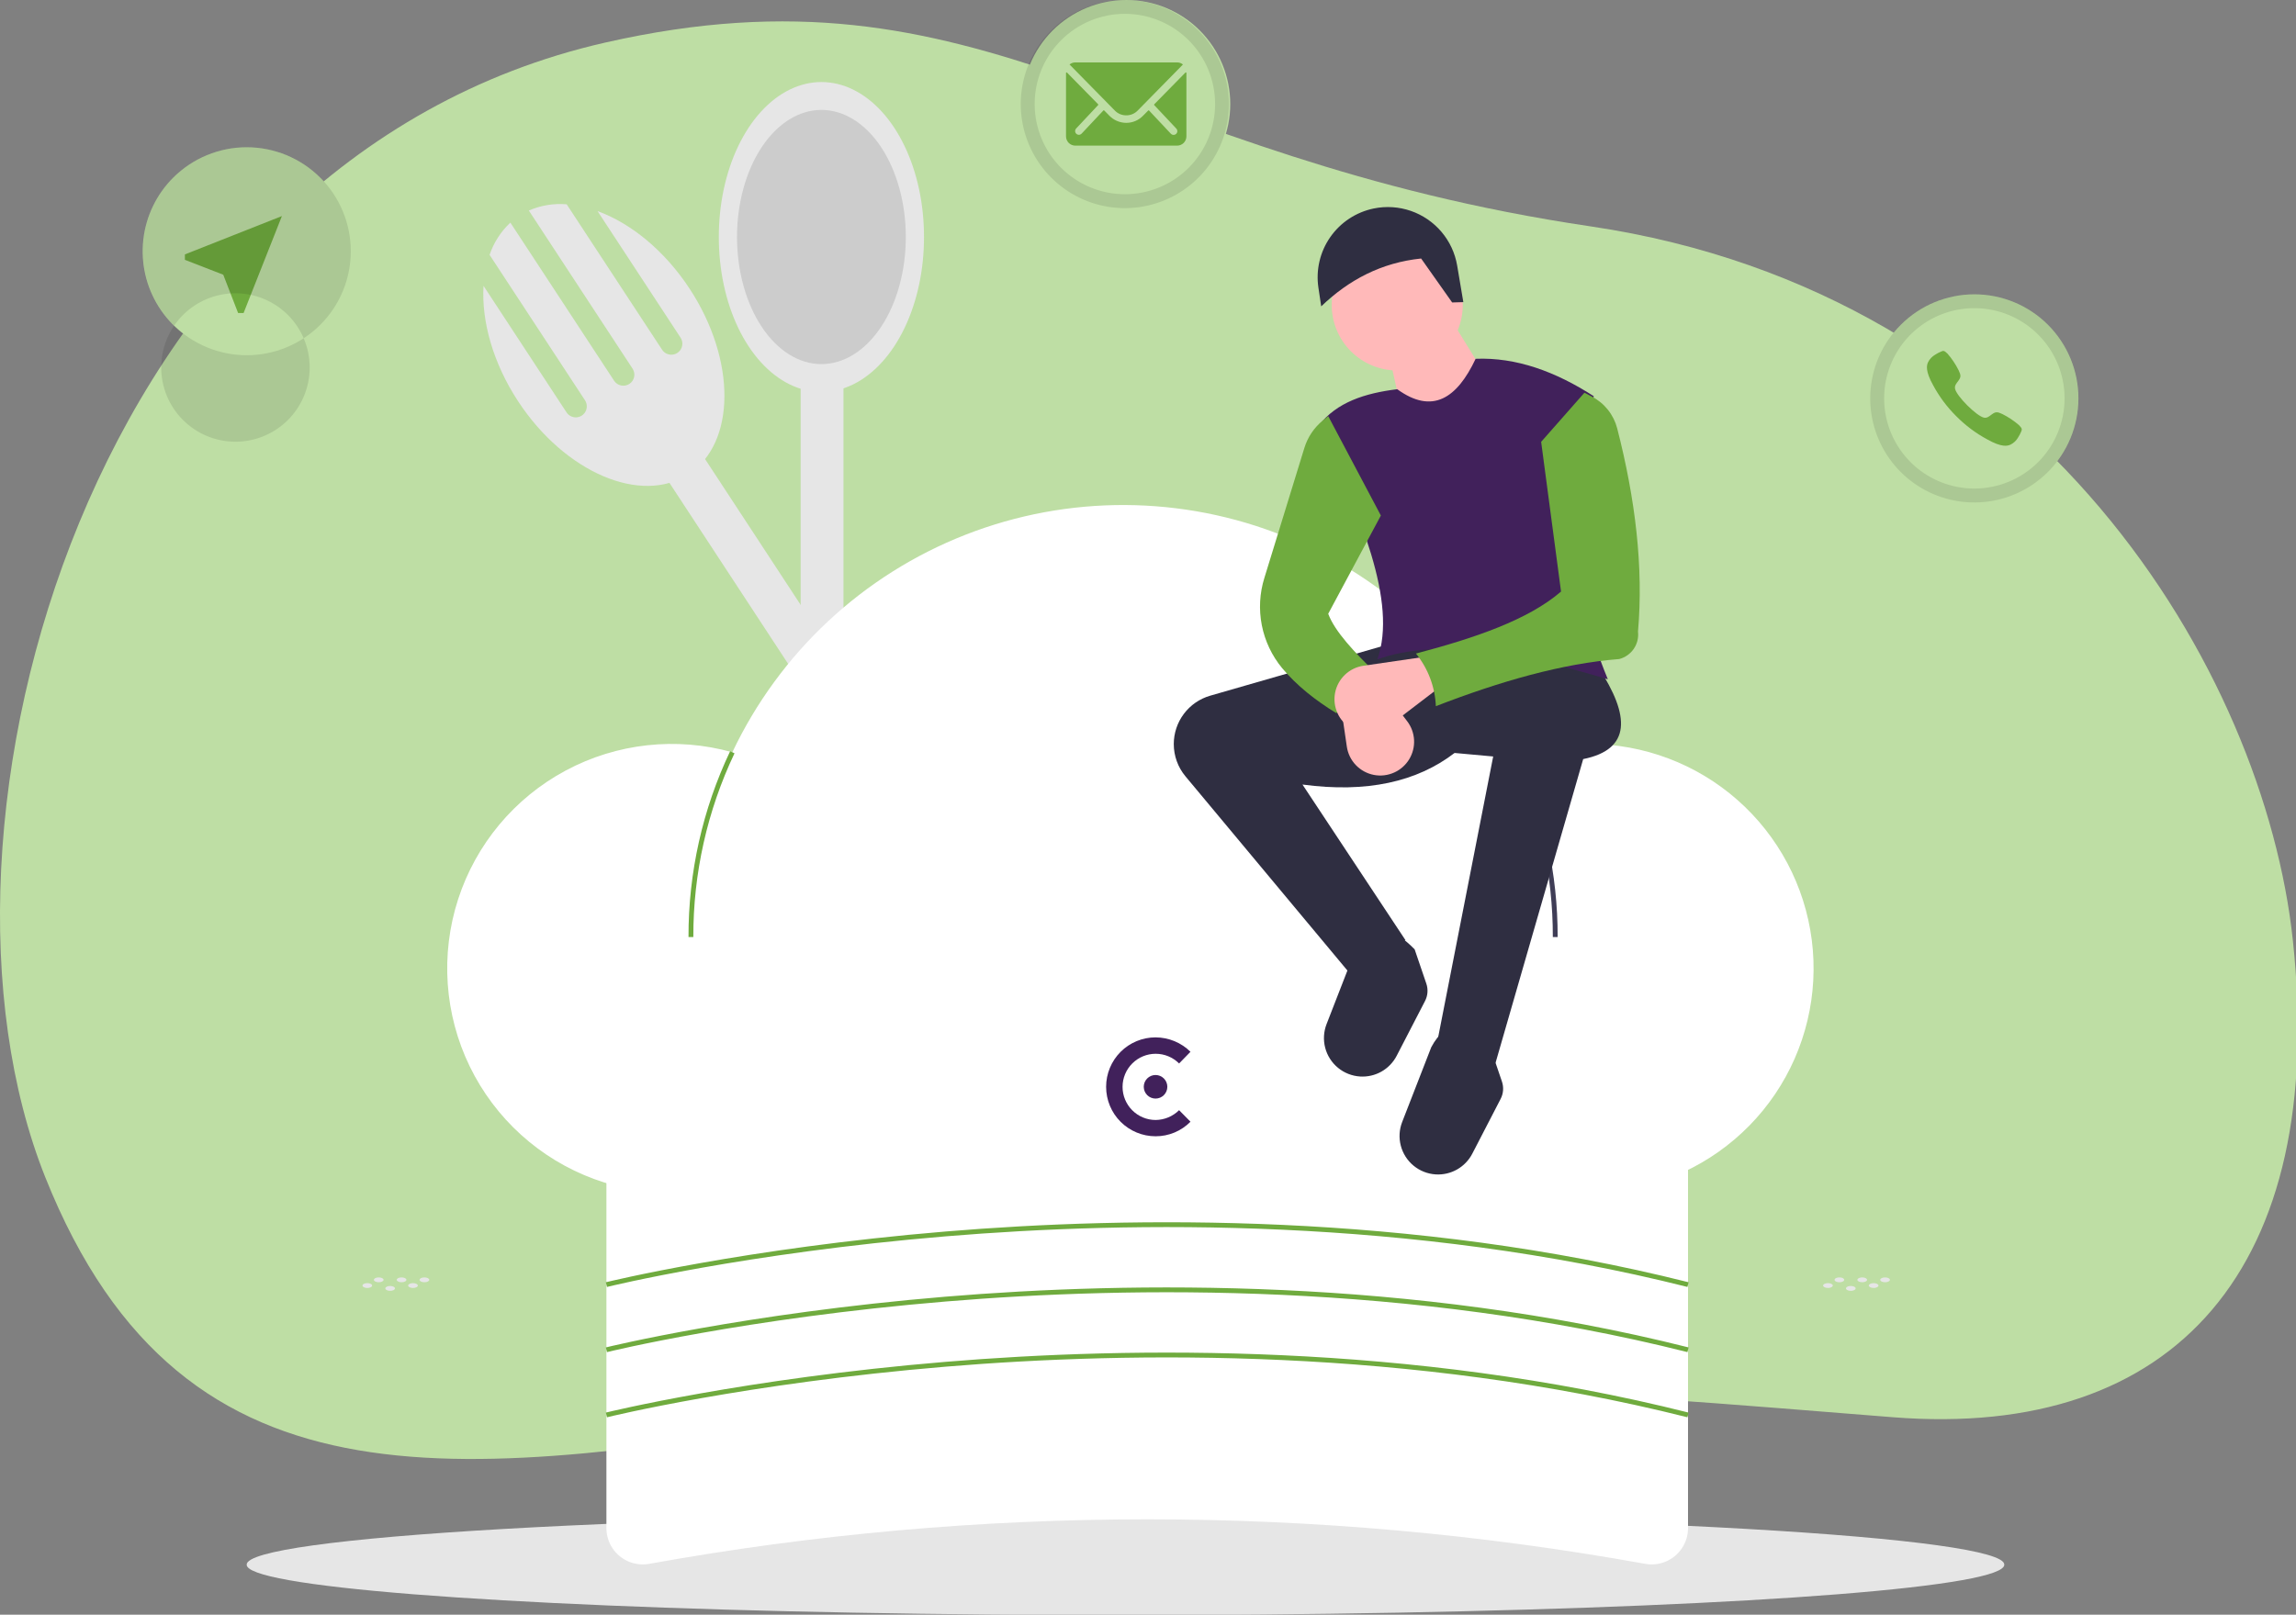 <svg
    xmlns="http://www.w3.org/2000/svg"
    viewBox="0 0 951 669"
    id="vector">
    <rect x="0" y="0" width="951" height="669" fill="#808080" stroke="none"/>
    <defs>
        <clipPath id="clip_path_47">
            <path d="M 454.757 429.233 L 496.757 429.233 L 496.757 471.233 L 454.757 471.233 Z"/>
        </clipPath>
    </defs>
    <path
        id="path"
        d="M 658.884 93.803 C 845.495 121.443 937.832 278.626 949.692 389.521 C 964.174 524.93 901.326 596.471 784.022 587.183 C 656.838 577.112 510.58 563.322 352.709 587.183 C 194.838 611.044 76.732 632.883 18.753 487.753 C -39.226 342.623 37.005 66.245 250.598 17.659 C 407.969 -18.137 464.579 65.023 658.884 93.803 Z"
        fill="#bedea4"/>
    <path
        id="path_1"
        d="M 267.99 185.88 L 282.827 176.154 L 437.265 411.757 L 422.428 421.483 Z"
        fill="#e6e6e6"/>
    <path
        id="path_2"
        d="M 247.499 87.464 L 281.836 139.818 C 282.386 140.625 282.663 141.587 282.627 142.563 C 282.591 143.539 282.243 144.478 281.634 145.242 C 281.026 146.005 280.189 146.555 279.246 146.808 C 278.303 147.062 277.303 147.007 276.393 146.651 C 275.484 146.296 274.712 145.658 274.191 144.832 L 234.716 84.645 C 229.358 84.198 223.972 85.082 219.039 87.22 L 262.048 152.796 C 262.687 153.809 262.903 155.034 262.649 156.205 C 262.395 157.376 261.69 158.401 260.688 159.058 C 259.686 159.715 258.465 159.953 257.29 159.719 C 256.115 159.486 255.078 158.8 254.403 157.81 L 211.393 92.234 C 207.467 95.907 204.509 100.495 202.784 105.587 L 242.26 165.777 C 242.81 166.584 243.087 167.546 243.051 168.522 C 243.015 169.498 242.667 170.437 242.058 171.201 C 241.45 171.964 240.613 172.514 239.67 172.767 C 238.727 173.021 237.727 172.966 236.817 172.61 C 235.908 172.255 235.136 171.617 234.615 170.791 L 200.278 118.437 C 199.396 133.037 204.155 150.337 214.586 166.237 C 233.972 195.794 265.593 209.322 285.215 196.452 C 304.837 183.582 305.028 149.189 285.643 119.632 C 275.212 103.73 261.239 92.471 247.499 87.464 Z"
        fill="#e6e6e6"/>
    <path
        id="path_3"
        d="M 331.624 143.909 L 349.372 143.909 L 349.372 425.731 L 331.624 425.731 Z"
        fill="#e6e6e6"/>
    <path
        id="path_4"
        d="M 297.741 98.194 C 297.713 111.735 300.538 124.947 305.808 135.918 C 311.078 146.888 318.526 155.061 327.074 159.254 C 335.622 163.446 344.836 163.446 353.384 159.254 C 361.932 155.061 369.38 146.888 374.65 135.918 C 379.92 124.947 382.745 111.735 382.717 98.194 C 382.745 84.653 379.92 71.441 374.65 60.47 C 369.38 49.5 361.932 41.327 353.384 37.134 C 344.836 32.942 335.622 32.942 327.074 37.134 C 318.526 41.327 311.078 49.5 305.808 60.47 C 300.538 71.441 297.713 84.653 297.741 98.194 Z"
        fill="#e6e6e6"/>
    <path
        id="path_5"
        d="M 305.271 98.195 C 305.271 112.156 308.957 125.559 315.51 135.431 C 322.064 145.303 330.962 150.855 340.23 150.855 C 349.498 150.855 358.396 145.303 364.95 135.431 C 371.503 125.559 375.189 112.156 375.189 98.195 C 375.189 84.234 371.503 70.831 364.95 60.959 C 358.396 51.087 349.498 45.535 340.23 45.535 C 330.962 45.535 322.064 51.087 315.51 60.959 C 308.957 70.831 305.271 84.234 305.271 98.195 Z"
        fill="#cccccc"/>
    <path
        id="path_6"
        d="M 102.176 648.232 C 101.932 652.651 126.137 656.962 171.287 660.542 C 216.437 664.122 280.244 666.789 353.474 668.157 C 426.705 669.525 505.647 669.525 578.878 668.157 C 652.108 666.789 715.915 664.122 761.065 660.542 C 806.215 656.962 830.42 652.651 830.176 648.232 C 830.176 642.695 791.8 637.379 723.563 633.464 C 655.326 629.549 562.678 627.347 466.176 627.347 C 369.674 627.347 277.026 629.549 208.789 633.464 C 140.552 637.379 102.176 642.695 102.176 648.232 Z"
        fill="#e6e6e6"/>
    <path
        id="path_7"
        d="M 681.444 647.925 C 545.033 623.337 405.319 623.337 268.908 647.925 C 266.01 648.45 263.021 648.113 260.313 646.956 C 257.604 645.799 255.294 643.872 253.671 641.415 C 252.047 638.958 251.179 636.078 251.176 633.133 L 251.176 446.233 L 699.176 446.233 L 699.176 633.133 C 699.173 636.078 698.305 638.958 696.681 641.415 C 695.058 643.872 692.748 645.799 690.039 646.956 C 687.331 648.113 684.342 648.45 681.444 647.925 Z"
        fill="#ffffff"/>
    <path
        id="path_8"
        d="M 658.176 308.232 C 647.83 308.222 637.555 309.941 627.776 313.318 C 608.666 271.872 574.414 239.26 532.081 222.206 C 489.747 205.152 442.454 204.912 399.95 221.537 C 357.446 238.162 322.866 270.424 303.337 311.675 C 280.213 305.192 255.454 307.911 234.289 319.258 C 213.124 330.605 197.155 349.721 189.756 372.568 C 182.356 395.415 184.087 420.263 194.581 441.864 C 205.076 463.464 223.54 480.182 246.074 488.486 C 268.608 496.79 293.505 496.051 315.507 486.425 C 337.472 519.897 370.043 545.052 407.98 557.844 C 445.917 570.636 487.07 570.34 524.819 557.003 C 562.568 543.667 594.773 518.045 616.255 484.261 C 636.446 494.457 659.678 496.945 681.57 491.257 C 703.462 485.568 722.545 472.084 735.218 453.349 C 747.89 434.613 753.304 411.883 750.436 389.447 C 747.568 367.01 736.612 346.373 719.633 331.427 C 702.655 316.482 680.795 308.231 658.176 308.232 Z"
        fill="#ffffff"/>
    <path
        id="path_9"
        d="M 287.176 388.232 L 285.176 388.232 C 285.108 361.606 291.001 335.299 302.423 311.247 L 304.231 312.103 C 292.936 335.888 287.108 361.902 287.176 388.232 Z"
        fill="#6fab3e"/>
    <path
        id="path_10"
        d="M 645.176 388.232 L 643.176 388.232 C 643.238 362.509 637.676 337.081 626.882 313.732 L 628.698 312.894 C 639.614 336.505 645.238 362.22 645.176 388.232 Z"
        fill="#3f3d56"/>
    <path
        id="path_11"
        d="M 251.417 533.203 L 250.935 531.262 C 251.499 531.122 308.335 517.162 391.635 510.236 C 468.516 503.843 584.322 502.301 699.42 531.263 L 698.932 533.202 C 584.116 504.312 468.564 505.848 391.844 512.226 C 308.695 519.137 251.976 533.063 251.417 533.203 Z"
        fill="#6fab3e"/>
    <path
        id="path_12"
        d="M 251.417 560.203 L 250.935 558.262 C 251.499 558.122 308.335 544.162 391.635 537.236 C 468.516 530.843 584.322 529.301 699.42 558.263 L 698.932 560.202 C 584.116 531.312 468.564 532.85 391.844 539.226 C 308.695 546.137 251.976 560.063 251.417 560.203 Z"
        fill="#6fab3e"/>
    <path
        id="path_13"
        d="M 251.417 587.203 L 250.935 585.262 C 251.499 585.122 308.335 571.162 391.635 564.236 C 468.516 557.843 584.322 556.301 699.42 585.263 L 698.932 587.202 C 584.116 558.312 468.564 559.85 391.844 566.226 C 308.695 573.137 251.976 587.063 251.417 587.203 Z"
        fill="#6fab3e"/>
    <path
        id="path_14"
        d="M 619.443 440.388 L 595.213 432.15 L 618.476 313.421 L 602.484 311.967 C 586.89 323.931 566.124 328.622 539.484 325.051 L 582.129 389.504 L 560.384 404.853 L 491.016 321.648 C 487.89 317.899 486.176 313.169 486.176 308.287 L 486.176 308.287 C 486.176 303.761 487.649 299.356 490.37 295.739 C 493.092 292.123 496.918 289.489 501.267 288.236 L 575.345 266.899 L 662.09 276.591 C 675.205 296.585 675.717 310.491 655.754 314.502 Z"
        fill="#2f2e41"/>
    <path
        id="path_15"
        d="M 594.643 486.575 L 594.643 486.575 C 591.292 486.363 588.092 485.099 585.5 482.963 C 582.909 480.828 581.057 477.928 580.209 474.679 C 579.361 471.43 579.559 467.995 580.776 464.865 L 592.822 433.89 C 598.941 422.299 607.338 423.75 617.255 433.89 L 622.101 448.105 C 622.5 449.275 622.658 450.515 622.566 451.748 C 622.474 452.981 622.134 454.183 621.566 455.281 L 609.825 477.981 C 608.402 480.732 606.208 483.01 603.512 484.536 C 600.817 486.062 597.734 486.771 594.643 486.575 Z"
        fill="#2f2e41"/>
    <path
        id="path_16"
        d="M 563.328 446.013 L 563.328 446.013 C 559.977 445.801 556.777 444.536 554.185 442.401 C 551.594 440.265 549.742 437.365 548.894 434.116 C 548.046 430.867 548.245 427.432 549.462 424.302 L 561.508 393.326 C 567.627 381.735 576.024 383.186 585.941 393.326 L 590.787 407.541 C 591.186 408.711 591.344 409.951 591.252 411.184 C 591.16 412.417 590.82 413.619 590.252 414.717 L 578.511 437.417 C 577.088 440.169 574.895 442.449 572.199 443.976 C 569.503 445.503 566.42 446.212 563.328 446.017 Z"
        fill="#2f2e41"/>
    <path
        id="path_17"
        d="M 578.736 126.363 M 551.598 126.363 C 551.598 119.168 554.459 112.261 559.547 107.174 C 564.634 102.086 571.541 99.225 578.736 99.225 C 585.931 99.225 592.838 102.086 597.925 107.174 C 603.013 112.261 605.874 119.168 605.874 126.363 C 605.874 133.558 603.013 140.465 597.925 145.552 C 592.838 150.64 585.931 153.501 578.736 153.501 C 571.541 153.501 564.634 150.64 559.547 145.552 C 554.459 140.465 551.598 133.558 551.598 126.363"
        fill="#ffb9b9"/>
    <path
        id="path_18"
        d="M 620.897 164.647 L 583.582 184.032 L 575.828 149.14 L 601.512 133.148 Z"
        fill="#ffb9b9"/>
    <path
        id="path_19"
        d="M 665.965 281.437 C 628.731 270.191 594.947 264.364 570.497 273.199 C 578.924 249.491 563.37 213.288 546.267 176.278 C 553.647 166.631 565.413 162.894 578.736 161.255 C 593.313 171.839 603.477 165.046 611.205 148.655 C 628.059 147.978 644.305 153.947 660.15 164.162 C 647.76 203.848 649.99 242.928 665.965 281.437 Z"
        fill="#41215b"/>
    <path
        id="path_20"
        d="M 570.013 279.014 C 564.133 282.48 558.707 288.314 553.536 295.491 C 544.798 290.142 537.108 284.052 531.05 276.808 C 526.81 271.673 523.918 265.559 522.638 259.023 C 521.358 252.487 521.73 245.735 523.72 239.379 L 540.28 185.557 C 541.656 181.087 544.328 177.126 547.958 174.177 L 550.144 172.401 L 571.951 213.593 L 550.144 254.3 C 552.91 261.714 561.059 270.275 570.013 279.014 Z"
        fill="#6fab3e"/>
    <path
        id="path_21"
        d="M 577.519 320.05 L 577.519 320.05 C 574.874 321.257 571.918 321.611 569.063 321.062 C 566.208 320.513 563.593 319.088 561.584 316.986 C 559.576 314.884 558.271 312.208 557.852 309.331 L 554.252 284.657 L 566.852 277.873 L 582.843 298.807 C 584.553 301.043 585.549 303.744 585.701 306.554 C 585.852 309.365 585.153 312.157 583.695 314.565 C 582.236 316.972 580.085 318.884 577.523 320.051 Z"
        fill="#ffb9b9"/>
    <path
        id="path_22"
        d="M 606.116 125.175 L 601.482 125.313 L 588.629 107.105 C 572.16 108.805 558.664 115.963 547.244 126.923 L 546.086 119.203 C 544.982 111.844 546.741 104.335 550.999 98.232 C 555.257 92.13 561.698 87.887 568.986 86.384 L 568.986 86.384 C 574.105 85.328 579.415 85.671 584.356 87.376 C 589.297 89.081 593.688 92.086 597.067 96.074 C 600.446 100.062 602.688 104.887 603.558 110.041 Z"
        fill="#2f2e41"/>
    <path
        id="path_23"
        d="M 554.004 295.501 L 554.004 295.501 C 552.797 292.856 552.443 289.9 552.992 287.045 C 553.541 284.19 554.966 281.575 557.068 279.566 C 559.17 277.558 561.846 276.253 564.723 275.834 L 589.397 272.234 L 596.181 284.834 L 575.247 300.824 C 573.011 302.534 570.31 303.53 567.5 303.682 C 564.689 303.834 561.897 303.135 559.49 301.676 C 557.082 300.218 555.17 298.067 554.003 295.505 Z"
        fill="#ffb9b9"/>
    <path
        id="path_24"
        d="M 670.666 273.056 C 647.191 274.879 621.56 282.199 594.728 292.583 C 594.395 284.619 591.506 276.971 586.49 270.776 C 610.86 264.357 632.974 256.825 646.581 245.092 L 638.343 183.062 L 656.273 162.709 L 659.366 164.323 C 661.935 165.658 664.194 167.518 665.998 169.782 C 667.801 172.046 669.109 174.664 669.835 177.466 C 677.406 206.915 680.768 235.131 678.457 261.684 C 678.755 264.201 678.129 266.742 676.697 268.833 C 675.264 270.924 673.121 272.425 670.666 273.056 Z"
        fill="#6fab3e"/>
    <path
        id="path_25"
        d="M 164.325 530.258 C 164.325 530.524 164.536 530.779 164.912 530.967 C 165.288 531.154 165.798 531.26 166.329 531.26 C 166.86 531.26 167.37 531.154 167.746 530.967 C 168.122 530.779 168.333 530.524 168.333 530.258 C 168.333 529.992 168.122 529.737 167.746 529.549 C 167.37 529.362 166.86 529.256 166.329 529.256 C 165.798 529.256 165.288 529.362 164.912 529.549 C 164.536 529.737 164.325 529.992 164.325 530.258 Z"
        fill="#e6e6e6"/>
    <path
        id="path_26"
        d="M 173.786 530.258 C 173.786 530.524 173.997 530.779 174.373 530.967 C 174.749 531.154 175.259 531.26 175.79 531.26 C 176.321 531.26 176.831 531.154 177.207 530.967 C 177.583 530.779 177.794 530.524 177.794 530.258 C 177.794 529.992 177.583 529.737 177.207 529.549 C 176.831 529.362 176.321 529.256 175.79 529.256 C 175.259 529.256 174.749 529.362 174.373 529.549 C 173.997 529.737 173.786 529.992 173.786 530.258 Z"
        fill="#e6e6e6"/>
    <path
        id="path_27"
        d="M 169.056 532.623 C 169.056 532.889 169.267 533.144 169.643 533.332 C 170.019 533.519 170.529 533.625 171.06 533.625 C 171.591 533.625 172.101 533.519 172.477 533.332 C 172.853 533.144 173.064 532.889 173.064 532.623 C 173.064 532.357 172.853 532.102 172.477 531.914 C 172.101 531.727 171.591 531.621 171.06 531.621 C 170.529 531.621 170.019 531.727 169.643 531.914 C 169.267 532.102 169.056 532.357 169.056 532.623 Z"
        fill="#e6e6e6"/>
    <path
        id="path_28"
        d="M 150.134 532.623 C 150.133 532.835 150.266 533.042 150.514 533.214 C 150.763 533.385 151.114 533.513 151.518 533.579 C 151.921 533.645 152.355 533.645 152.758 533.579 C 153.162 533.513 153.513 533.385 153.762 533.214 C 154.01 533.042 154.143 532.835 154.142 532.623 C 154.143 532.411 154.01 532.204 153.762 532.032 C 153.513 531.861 153.162 531.733 152.758 531.667 C 152.355 531.601 151.921 531.601 151.518 531.667 C 151.114 531.733 150.763 531.861 150.514 532.032 C 150.266 532.204 150.133 532.411 150.134 532.623 Z"
        fill="#e6e6e6"/>
    <path
        id="path_29"
        d="M 154.864 530.258 C 154.864 530.524 155.075 530.779 155.451 530.967 C 155.827 531.154 156.337 531.26 156.868 531.26 C 157.399 531.26 157.909 531.154 158.285 530.967 C 158.661 530.779 158.872 530.524 158.872 530.258 C 158.872 529.992 158.661 529.737 158.285 529.549 C 157.909 529.362 157.399 529.256 156.868 529.256 C 156.337 529.256 155.827 529.362 155.451 529.549 C 155.075 529.737 154.864 529.992 154.864 530.258 Z"
        fill="#e6e6e6"/>
    <path
        id="path_30"
        d="M 159.595 533.806 C 159.595 534.072 159.806 534.327 160.182 534.515 C 160.558 534.702 161.068 534.808 161.599 534.808 C 162.13 534.808 162.64 534.702 163.016 534.515 C 163.392 534.327 163.603 534.072 163.603 533.806 C 163.603 533.54 163.392 533.285 163.016 533.097 C 162.64 532.91 162.13 532.804 161.599 532.804 C 161.068 532.804 160.558 532.91 160.182 533.097 C 159.806 533.285 159.595 533.54 159.595 533.806 Z"
        fill="#e6e6e6"/>
    <path
        id="path_31"
        d="M 769.325 530.258 C 769.325 530.524 769.536 530.779 769.912 530.967 C 770.288 531.154 770.798 531.26 771.329 531.26 C 771.86 531.26 772.37 531.154 772.746 530.967 C 773.122 530.779 773.333 530.524 773.333 530.258 C 773.333 529.992 773.122 529.737 772.746 529.549 C 772.37 529.362 771.86 529.256 771.329 529.256 C 770.798 529.256 770.288 529.362 769.912 529.549 C 769.536 529.737 769.325 529.992 769.325 530.258 Z"
        fill="#e6e6e6"/>
    <path
        id="path_32"
        d="M 778.786 530.258 C 778.786 530.524 778.997 530.779 779.373 530.967 C 779.749 531.154 780.259 531.26 780.79 531.26 C 781.321 531.26 781.831 531.154 782.207 530.967 C 782.583 530.779 782.794 530.524 782.794 530.258 C 782.794 529.992 782.583 529.737 782.207 529.549 C 781.831 529.362 781.321 529.256 780.79 529.256 C 780.259 529.256 779.749 529.362 779.373 529.549 C 778.997 529.737 778.786 529.992 778.786 530.258 Z"
        fill="#e6e6e6"/>
    <path
        id="path_33"
        d="M 774.055 532.623 C 774.055 532.889 774.266 533.144 774.642 533.332 C 775.018 533.519 775.528 533.625 776.059 533.625 C 776.59 533.625 777.1 533.519 777.476 533.332 C 777.852 533.144 778.063 532.889 778.063 532.623 C 778.063 532.357 777.852 532.102 777.476 531.914 C 777.1 531.727 776.59 531.621 776.059 531.621 C 775.528 531.621 775.018 531.727 774.642 531.914 C 774.266 532.102 774.055 532.357 774.055 532.623 Z"
        fill="#e6e6e6"/>
    <path
        id="path_34"
        d="M 755.133 532.623 C 755.133 532.889 755.344 533.144 755.72 533.332 C 756.096 533.519 756.606 533.625 757.137 533.625 C 757.668 533.625 758.178 533.519 758.554 533.332 C 758.93 533.144 759.141 532.889 759.141 532.623 C 759.141 532.357 758.93 532.102 758.554 531.914 C 758.178 531.727 757.668 531.621 757.137 531.621 C 756.606 531.621 756.096 531.727 755.72 531.914 C 755.344 532.102 755.133 532.357 755.133 532.623 Z"
        fill="#e6e6e6"/>
    <path
        id="path_35"
        d="M 759.864 530.258 C 759.863 530.47 759.996 530.677 760.244 530.849 C 760.493 531.02 760.844 531.148 761.248 531.214 C 761.651 531.28 762.085 531.28 762.488 531.214 C 762.892 531.148 763.243 531.02 763.492 530.849 C 763.74 530.677 763.873 530.47 763.872 530.258 C 763.873 530.046 763.74 529.839 763.492 529.667 C 763.243 529.496 762.892 529.368 762.488 529.302 C 762.085 529.236 761.651 529.236 761.248 529.302 C 760.844 529.368 760.493 529.496 760.244 529.667 C 759.996 529.839 759.863 530.046 759.864 530.258 Z"
        fill="#e6e6e6"/>
    <path
        id="path_36"
        d="M 764.594 533.806 C 764.593 534.018 764.726 534.225 764.974 534.397 C 765.223 534.568 765.574 534.696 765.978 534.762 C 766.381 534.828 766.815 534.828 767.218 534.762 C 767.622 534.696 767.973 534.568 768.222 534.397 C 768.47 534.225 768.603 534.018 768.602 533.806 C 768.603 533.594 768.47 533.387 768.222 533.215 C 767.973 533.044 767.622 532.916 767.218 532.85 C 766.815 532.784 766.381 532.784 765.978 532.85 C 765.574 532.916 765.223 533.044 764.974 533.215 C 764.726 533.387 764.593 533.594 764.594 533.806 Z"
        fill="#e6e6e6"/>
    <path
        id="path_37"
        d="M 817.78 121.947 C 829.206 121.947 840.177 126.491 848.256 134.571 C 856.336 142.65 860.88 153.621 860.88 165.047 C 860.88 176.473 856.336 187.444 848.256 195.523 C 840.177 203.603 829.206 208.147 817.78 208.147 C 806.354 208.147 795.383 203.603 787.304 195.523 C 779.224 187.444 774.68 176.473 774.68 165.047 C 774.68 153.621 779.224 142.65 787.304 134.571 C 795.383 126.491 806.354 121.947 817.78 121.947 Z"
        fill="#bedea4"/>
    <path
        id="path_38"
        d="M 836.277 176.158 C 834.182 174.334 831.864 172.786 829.377 171.549 C 827.312 170.557 826.553 170.575 825.091 171.631 C 823.875 172.493 823.091 173.325 821.691 173.019 C 820.291 172.713 817.526 170.626 814.849 167.957 C 812.172 165.288 810.094 162.538 809.796 161.119 C 809.498 159.7 810.318 158.929 811.189 157.713 C 812.241 156.251 812.271 155.493 811.271 153.427 C 810.029 150.942 808.479 148.624 806.658 146.527 C 805.145 145.018 804.817 145.35 803.989 145.665 C 803.137 146.022 802.319 146.455 801.544 146.958 C 800.283 147.68 799.263 148.759 798.612 150.058 C 798.021 151.317 797.353 153.658 800.789 159.772 C 803.324 164.452 806.534 168.734 810.317 172.478 L 810.317 172.478 C 814.074 176.269 818.37 179.486 823.066 182.023 C 829.18 185.472 831.521 184.787 832.78 184.2 C 834.084 183.556 835.165 182.534 835.88 181.268 C 836.384 180.494 836.817 179.676 837.173 178.823 C 837.454 177.999 837.79 177.663 836.277 176.158 Z"
        fill="#6fab3e"/>
    <path
        id="path_39"
        d="M 817.776 121.952 C 808.009 121.947 798.524 125.261 790.886 131.348 C 783.248 137.434 777.899 145.939 775.724 155.461 C 773.548 164.982 774.67 174.966 778.907 183.767 C 783.143 192.567 790.247 199.672 799.046 203.91 C 807.846 208.148 817.83 209.272 827.351 207.098 C 836.873 204.924 845.379 199.578 851.467 191.94 C 857.555 184.303 860.871 174.819 860.868 165.052 C 860.864 153.628 856.32 142.661 848.243 134.583 C 840.166 126.504 829.2 121.958 817.776 121.952 Z M 817.776 202.411 C 809.313 202.411 801.095 199.536 794.478 194.259 C 787.861 188.982 783.229 181.61 781.346 173.359 C 779.463 165.108 780.437 156.456 784.109 148.831 C 787.782 141.206 793.938 135.05 801.563 131.377 C 809.188 127.705 817.84 126.731 826.091 128.614 C 834.342 130.497 841.714 135.129 846.991 141.746 C 852.268 148.363 855.143 156.581 855.143 165.044 C 855.143 174.951 851.203 184.461 844.198 191.466 C 837.193 198.471 827.683 202.411 817.776 202.411 Z"
        fill="#000000"
        fill-opacity="0.1"
        stroke-opacity="0.1"/>
    <path
        id="path_40"
        d="M 466.471 0 C 477.897 0 488.868 4.544 496.947 12.624 C 505.027 20.703 509.571 31.674 509.571 43.1 C 509.571 54.526 505.027 65.497 496.947 73.576 C 488.868 81.656 477.897 86.2 466.471 86.2 C 455.045 86.2 444.074 81.656 435.995 73.576 C 427.915 65.497 423.371 54.526 423.371 43.1 C 423.371 31.674 427.915 20.703 435.995 12.624 C 444.074 4.544 455.045 0 466.471 0 Z"
        fill="#bedea4"/>
    <path
        id="path_41"
        d="M 490.984 30.086 L 478.084 43.214 C 478.054 43.243 478.032 43.28 478.021 43.32 C 478.01 43.361 478.01 43.403 478.021 43.444 C 478.032 43.484 478.054 43.521 478.084 43.55 L 487.138 53.177 C 487.392 53.404 487.564 53.709 487.629 54.043 C 487.693 54.378 487.646 54.724 487.495 55.03 C 487.343 55.335 487.096 55.582 486.791 55.734 C 486.485 55.885 486.139 55.932 485.804 55.868 C 485.47 55.803 485.165 55.631 484.938 55.377 L 475.932 45.784 C 475.886 45.739 475.824 45.713 475.76 45.713 C 475.695 45.713 475.633 45.739 475.587 45.784 L 473.392 48 C 472.493 48.919 471.42 49.649 470.235 50.147 C 469.05 50.645 467.777 50.901 466.492 50.9 C 465.183 50.894 463.887 50.627 462.682 50.115 C 461.477 49.603 460.386 48.856 459.473 47.917 L 457.36 45.767 C 457.314 45.722 457.252 45.696 457.188 45.696 C 457.123 45.696 457.061 45.722 457.015 45.767 L 448.03 55.338 C 447.803 55.592 447.498 55.764 447.164 55.829 C 446.829 55.893 446.483 55.846 446.177 55.695 C 445.872 55.543 445.625 55.296 445.473 54.991 C 445.322 54.685 445.275 54.339 445.339 54.004 C 445.404 53.67 445.576 53.365 445.83 53.138 L 454.849 43.532 C 454.889 43.485 454.911 43.426 454.911 43.364 C 454.911 43.302 454.889 43.243 454.849 43.196 L 441.949 30.068 C 441.916 30.035 441.874 30.012 441.827 30.003 C 441.781 29.994 441.734 29.998 441.69 30.016 C 441.647 30.034 441.61 30.065 441.584 30.104 C 441.558 30.143 441.544 30.189 441.544 30.236 L 441.544 56.505 C 441.547 57.52 441.953 58.494 442.67 59.212 C 443.388 59.929 444.362 60.335 445.377 60.338 L 487.577 60.338 C 488.592 60.335 489.566 59.929 490.284 59.212 C 491.001 58.494 491.407 57.52 491.41 56.505 L 491.41 30.254 C 491.412 30.205 491.399 30.157 491.373 30.115 C 491.346 30.074 491.308 30.042 491.262 30.024 C 491.217 30.005 491.167 30.001 491.119 30.013 C 491.072 30.024 491.029 30.049 490.996 30.086 Z"
        fill="#6fab3e"/>
    <path
        id="path_42"
        d="M 466.474 47.789 C 467.349 47.798 468.216 47.63 469.025 47.297 C 469.834 46.964 470.567 46.471 471.182 45.849 L 489.975 26.719 C 489.308 26.167 488.47 25.862 487.604 25.857 L 445.378 25.857 C 444.512 25.86 443.673 26.165 443.007 26.719 L 461.807 45.849 C 462.416 46.468 463.143 46.958 463.944 47.291 C 464.746 47.624 465.606 47.794 466.474 47.789 Z"
        fill="#6fab3e"/>
    <path
        id="path_43"
        d="M 465.924 0.004 C 456.157 0 446.673 3.314 439.035 9.401 C 431.397 15.488 426.049 23.994 423.874 33.515 C 421.699 43.037 422.822 53.02 427.059 61.82 C 431.295 70.62 438.399 77.725 447.199 81.963 C 455.999 86.2 465.982 87.324 475.504 85.15 C 485.026 82.975 493.531 77.629 499.619 69.991 C 505.707 62.354 509.022 52.87 509.019 43.103 C 509.015 31.679 504.47 20.712 496.393 12.633 C 488.315 4.555 477.348 0.009 465.924 0.004 Z M 465.924 80.463 C 456.017 80.463 446.507 76.523 439.502 69.518 C 432.497 62.513 428.557 53.003 428.557 43.096 C 428.557 33.189 432.497 23.679 439.502 16.674 C 446.507 9.669 456.017 5.729 465.924 5.729 C 475.831 5.729 485.341 9.669 492.346 16.674 C 499.351 23.679 503.291 33.189 503.291 43.096 C 503.291 53.003 499.351 62.513 492.346 69.518 C 485.341 76.523 475.831 80.463 465.924 80.463 Z"
        fill="#000000"
        fill-opacity="0.1"
        stroke-opacity="0.1"/>
    <path
        id="path_44"
        d="M 132.67 73.629 C 139.573 80.532 143.93 89.579 145.023 99.28 C 146.116 108.98 143.882 118.77 138.688 127.036 C 133.494 135.302 125.643 141.563 116.429 144.787 C 107.215 148.011 97.173 148.011 87.959 144.787 C 78.745 141.563 70.894 135.302 65.7 127.036 C 60.506 118.77 58.272 108.98 59.365 99.28 C 60.458 89.579 64.815 80.532 71.718 73.629 C 79.798 65.549 90.768 61.006 102.194 61.006 C 113.62 61.006 124.59 65.549 132.67 73.629 Z"
        fill="#bedea4"/>
    <path
        id="path_45"
        d="M 116.771 89.516 L 76.593 105.397 L 76.593 107.66 L 92.47 113.818 L 98.628 129.695 L 100.891 129.695 Z"
        fill="#6fab3e"/>
    <path
        id="path_46"
        d="M 132.677 73.617 C 124.599 65.54 113.632 60.998 102.208 60.999 C 90.785 61 79.818 65.543 71.741 73.621 C 63.664 81.699 59.122 92.666 59.122 104.089 C 59.122 115.512 63.665 126.479 71.742 134.557 C 79.82 142.634 90.787 147.177 102.21 147.177 C 113.633 147.177 124.6 142.635 132.678 134.558 C 140.756 126.481 145.299 115.514 145.3 104.091 C 145.301 92.667 140.759 81.7 132.682 73.622 Z M 75.784 130.51 C 81.55 124.747 89.377 121.508 97.529 121.509 C 105.68 121.511 113.506 124.754 119.269 130.519 C 125.033 136.284 128.274 144.111 128.273 152.262 C 128.273 160.414 125.031 168.24 119.266 174.004 C 113.502 179.769 105.676 183.011 97.524 183.011 C 89.373 183.012 81.546 179.771 75.781 174.007 C 70.016 168.244 66.773 160.418 66.771 152.267 C 66.77 144.115 70.009 136.288 75.772 130.522 Z"
        fill="#000000"
        fill-opacity="0.1"
        stroke-opacity="0.1"/>
    <g id="group">
        <path
            id="path_47"
            clip-path="url(#clip_path_47)"
            d="M 478.641 429.803 C 484.054 429.822 489.248 431.968 493.097 435.775 L 488.378 440.614 C 485.808 438.045 482.32 436.599 478.686 436.597 C 475.052 436.595 471.563 438.037 468.99 440.604 C 466.418 443.171 464.968 446.658 464.962 450.291 C 464.956 453.925 466.395 457.417 468.958 459.992 C 471.522 462.567 475.007 464.021 478.641 464.031 C 482.29 463.995 485.785 462.537 488.378 459.969 L 493.097 464.748 C 491.21 466.664 488.959 468.185 486.477 469.221 C 483.995 470.256 481.331 470.786 478.641 470.779 C 473.209 470.779 467.994 468.619 464.152 464.778 C 460.311 460.936 458.151 455.721 458.151 450.289 C 458.151 444.857 460.311 439.642 464.152 435.8 C 467.994 431.959 473.209 429.799 478.641 429.799 Z M 478.641 445.394 C 479.934 445.398 481.175 445.917 482.086 446.834 C 482.998 447.751 483.509 448.994 483.506 450.288 C 483.503 451.581 482.986 452.822 482.07 453.735 C 481.153 454.648 479.911 455.16 478.617 455.158 C 477.324 455.156 476.083 454.64 475.169 453.725 C 474.255 452.809 473.742 451.567 473.742 450.274 C 473.743 448.98 474.257 447.739 475.172 446.824 C 475.627 446.368 476.168 446.007 476.763 445.761 C 477.359 445.516 477.997 445.391 478.641 445.394 Z"
            fill="#41215b"/>
    </g>
</svg>
